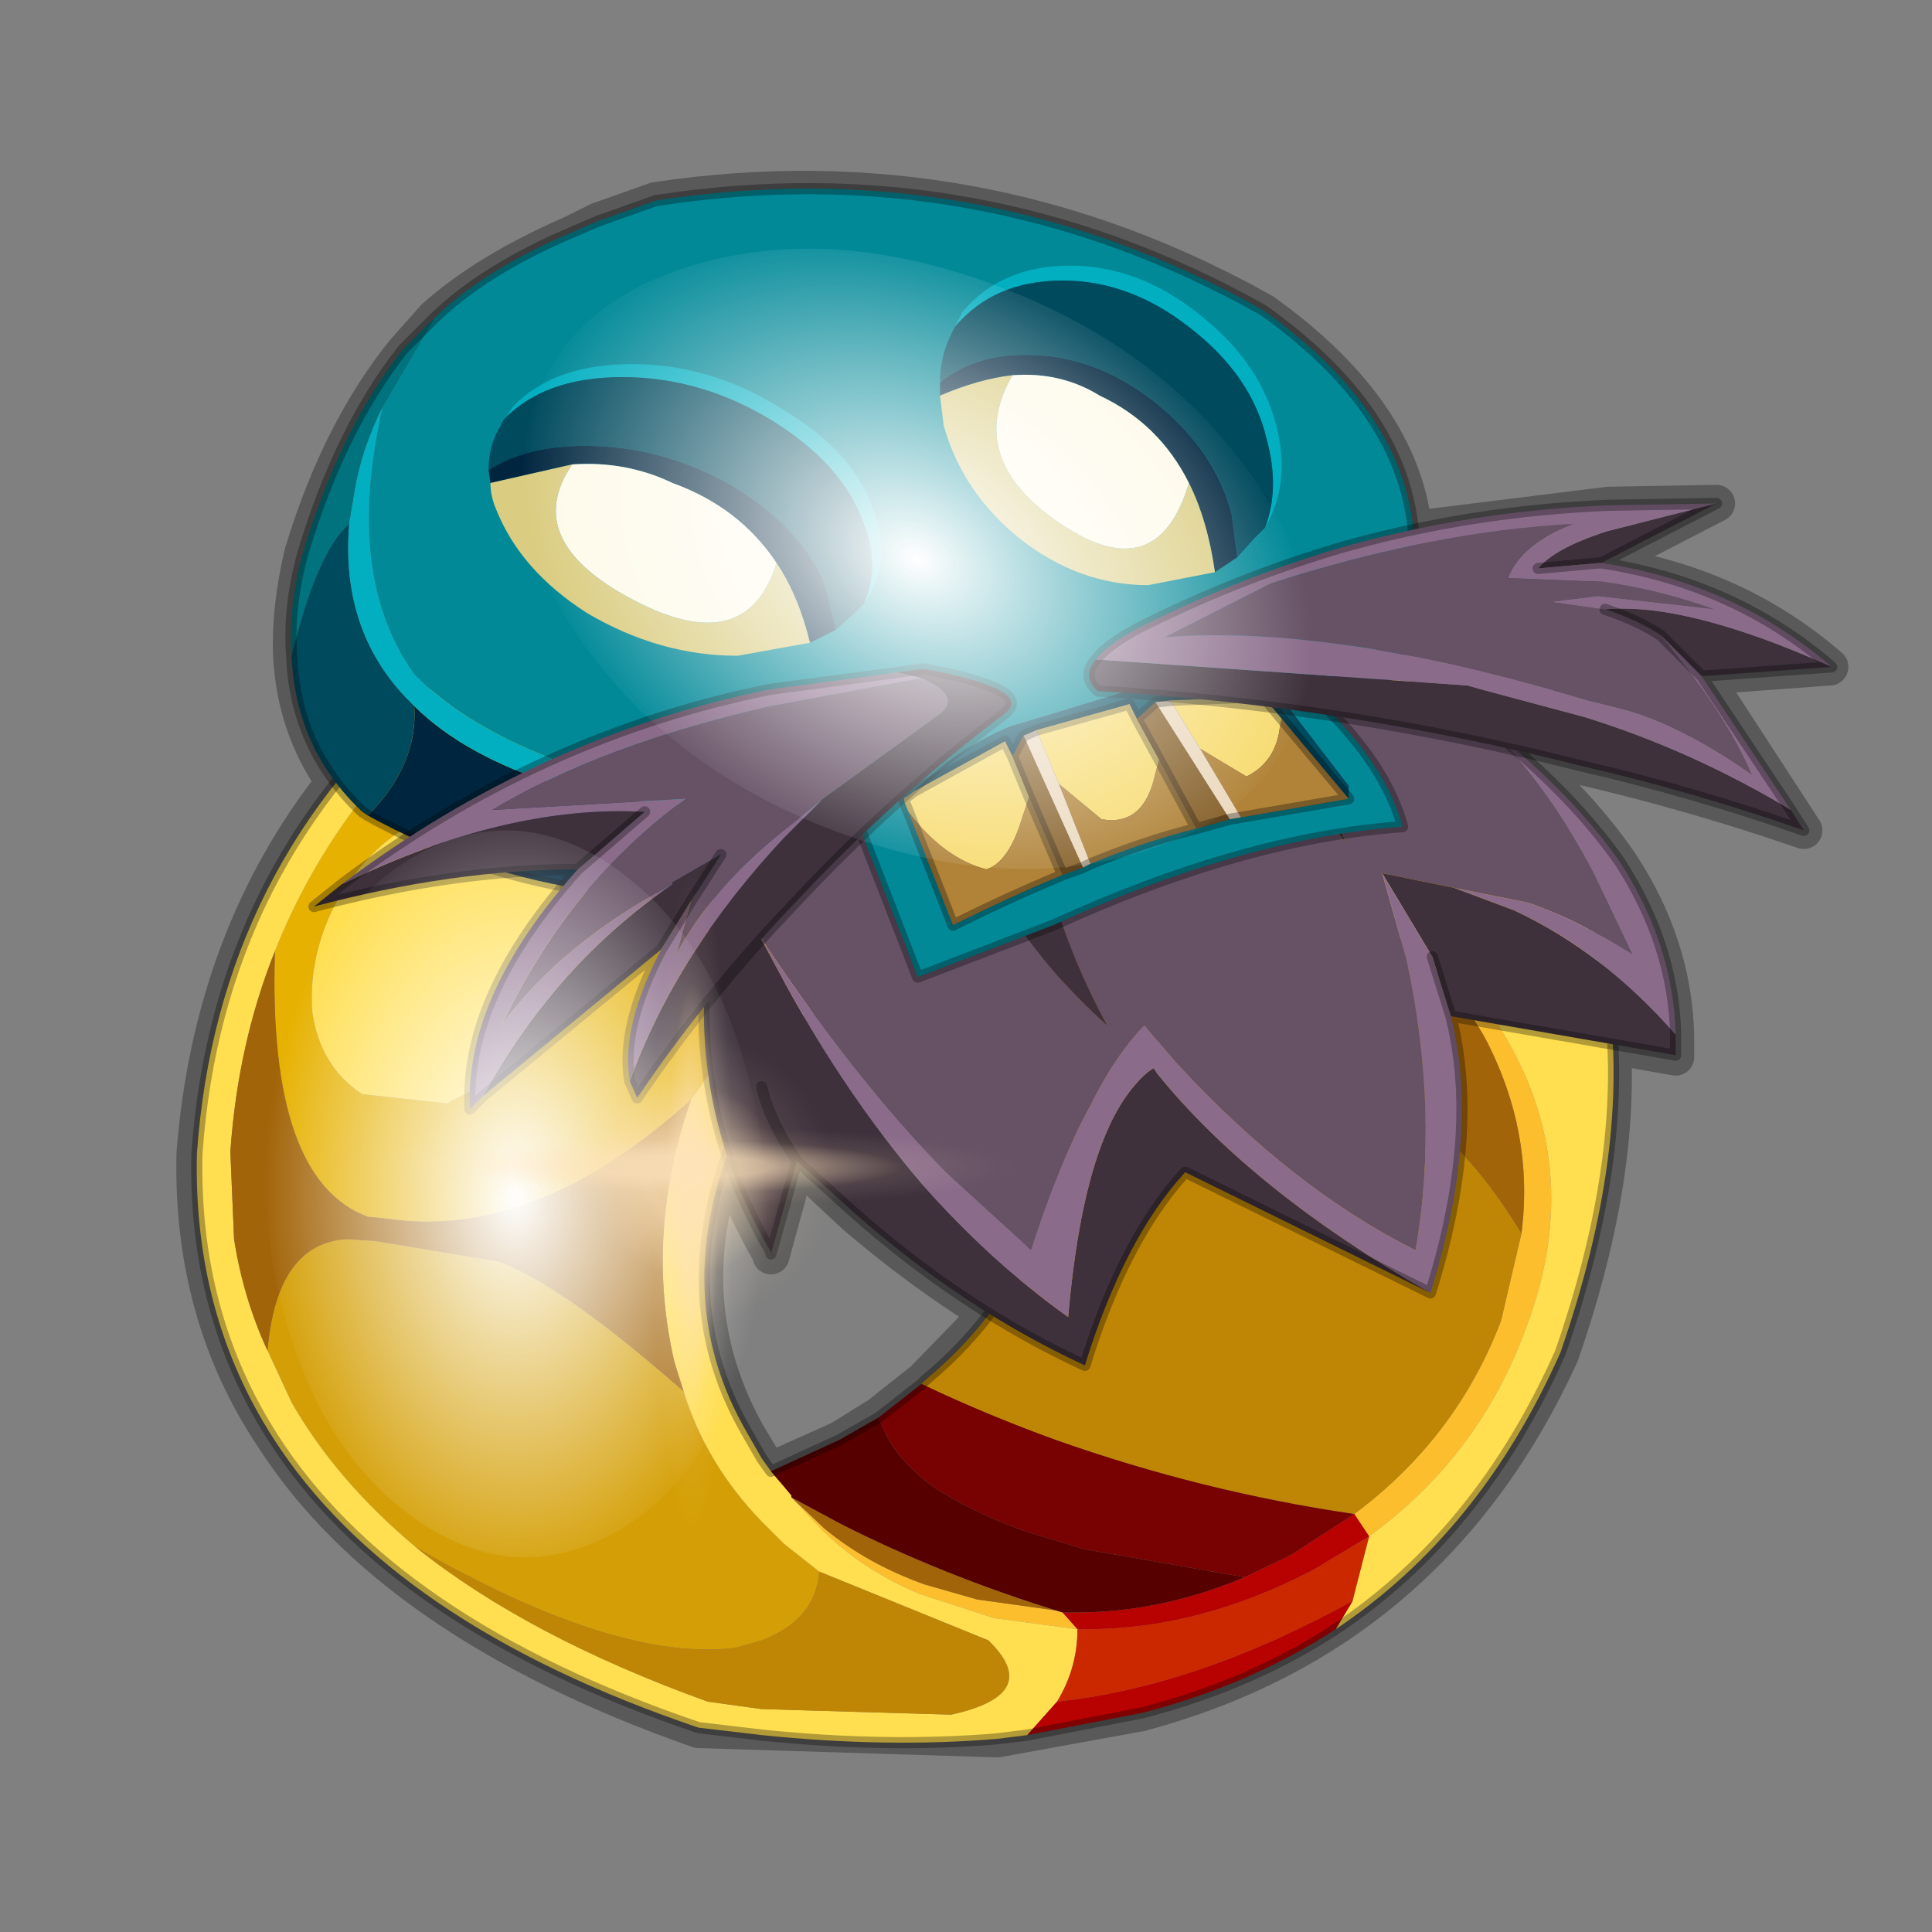 <?xml version="1.0" encoding="UTF-8" standalone="no"?>
<svg xmlns:xlink="http://www.w3.org/1999/xlink" height="520.0px" width="520.0px" xmlns="http://www.w3.org/2000/svg">
  <rect width="100%" height="100%" fill="#808080" stroke="none"/>
  <g transform="matrix(10.0, 0.0, 0.0, 10.0, 0.0, 0.0)">
    <use height="52.0" transform="matrix(1.0, 0.0, 0.0, 1.0, 0.0, 0.0)" width="52.0" xlink:href="#shape0"/>
    <use height="136.85" transform="matrix(0.091, 0.0, 0.0, 0.143, 7.134, 22.35)" width="148.25" xlink:href="#sprite0"/>
    <use height="136.85" transform="matrix(0.138, 0.0, 0.037, 0.122, 11.914, 6.694)" width="148.25" xlink:href="#sprite0"/>
    <use height="81.5" transform="matrix(0.222, 0.0, 0.0, 0.222, 9.4, 23.25)" width="81.5" xlink:href="#sprite1"/>
  </g>
  <defs>
    <g id="shape0" transform="matrix(1.0, 0.0, 0.0, 1.0, 0.0, 0.0)">
      <path d="M52.0 0.0 L52.0 52.0 0.0 52.0 0.0 0.0 52.0 0.0" fill="#795fa9" fill-opacity="0.0" fill-rule="evenodd" stroke="none"/>
      <path d="M43.05 15.2 L43.1 15.2 Q46.65 15.7 49.25 17.95 L45.85 18.2 48.55 22.35 Q45.5 21.3 42.45 20.6 L40.8 20.2 Q42.5 21.65 43.6 23.25 45.05 25.45 45.1 27.9 L45.1 28.45 43.4 28.15 Q43.6 31.85 42.0 36.45 38.55 44.0 30.7 46.1 L26.85 46.8 18.8 46.55 Q10.55 43.65 7.35 38.65 5.15 35.35 5.25 31.05 5.7 25.25 9.0 21.05 7.95 19.55 7.85 17.65 7.8 16.4 8.15 14.9 9.15 11.6 10.9 9.45 L11.7 8.55 Q13.1 7.3 15.4 6.3 L16.1 5.95 17.65 5.4 Q26.35 4.1 34.0 8.4 37.7 11.05 38.05 14.25 L43.3 13.6 46.2 13.55 43.1 15.15 43.05 15.2 M24.85 37.15 L23.65 38.1 22.6 38.75 20.7 39.6 20.1 38.6 Q18.15 35.1 19.55 31.15 20.0 32.45 20.75 33.75 L20.75 33.8 21.45 31.25 23.0 32.7 Q24.75 34.2 26.6 35.35 L24.85 37.15" fill="none" stroke="#000000" stroke-linecap="round" stroke-linejoin="round" stroke-opacity="0.302" stroke-width="1.0"/>
      <path d="M7.4 25.6 Q8.95 21.7 12.3 18.8 L12.75 18.6 Q16.1 16.3 19.5 15.3 L20.5 15.05 Q28.9 13.0 37.25 18.75 L39.15 20.35 Q41.75 23.0 42.4 26.65 42.1 28.55 40.6 26.55 39.25 24.65 37.6 23.7 36.7 23.05 35.65 22.75 31.4 21.5 27.65 22.55 26.55 22.9 25.4 23.4 22.5 24.85 20.5 27.1 L19.3 28.6 18.6 29.6 Q14.4 33.4 10.4 32.8 L9.9 32.75 Q7.2 31.75 7.4 25.6 M13.95 22.3 Q12.8 21.55 11.35 22.05 10.05 22.65 9.15 24.1 8.3 25.6 8.4 27.2 8.6 28.7 9.75 29.45 L12.05 29.7 12.2 29.6 Q13.6 29.0 14.45 27.5 15.4 26.05 15.2 24.5 L15.05 23.8 Q14.8 22.85 13.95 22.3" fill="#e6b100" fill-rule="evenodd" stroke="none"/>
      <path d="M29.0 43.85 L28.25 43.75 26.75 43.55 24.75 42.9 Q23.2 42.25 22.1 41.15 L21.3 40.3 22.2 41.15 Q23.35 42.1 24.9 42.65 L26.3 43.05 28.45 43.35 28.6 43.4 29.0 43.85 M33.65 23.4 L33.65 23.3 34.2 23.45 35.85 23.9 37.2 24.55 Q39.35 25.8 40.6 28.05 42.65 31.65 41.05 35.8 39.8 39.2 36.85 41.35 L36.45 40.75 Q39.2 38.7 40.4 35.55 L40.95 33.2 Q41.3 30.45 39.95 27.9 38.85 26.0 37.05 24.8 L35.8 24.1 33.65 23.4" fill="#fdbe2d" fill-rule="evenodd" stroke="none"/>
      <path d="M18.4 37.45 Q19.0 39.4 20.5 40.95 L21.1 41.55 22.05 42.3 Q21.95 43.6 20.5 44.15 L19.8 44.35 Q16.6 44.75 11.2 41.65 9.05 39.85 7.85 37.75 L7.2 36.35 Q7.45 33.45 9.35 33.35 L10.1 33.4 13.4 33.95 Q15.1 34.55 18.4 37.45" fill="#d49f06" fill-rule="evenodd" stroke="none"/>
      <path d="M13.95 22.3 Q14.8 22.85 15.05 23.8 L15.2 24.5 Q15.4 26.05 14.45 27.5 13.6 29.0 12.2 29.6 L12.05 29.7 9.75 29.45 Q8.6 28.7 8.4 27.2 8.3 25.6 9.15 24.1 10.05 22.65 11.35 22.05 12.8 21.55 13.95 22.3 M18.6 29.6 L19.3 28.6 20.5 27.1 Q22.5 24.85 25.4 23.4 26.55 22.9 27.65 22.55 31.4 21.5 35.65 22.75 36.7 23.05 37.6 23.7 39.25 24.65 40.6 26.55 42.1 28.55 42.4 26.65 41.75 23.0 39.15 20.35 L37.25 18.75 Q28.9 13.0 20.5 15.05 L19.5 15.3 Q16.1 16.3 12.75 18.6 L12.3 18.8 Q8.95 21.7 7.4 25.6 6.4 28.1 6.2 31.0 L6.3 33.35 Q6.55 34.95 7.2 36.35 L7.85 37.75 Q9.05 39.85 11.2 41.65 14.2 44.05 19.05 45.8 L20.5 46.0 25.6 46.15 Q28.1 45.6 26.6 44.15 L22.05 42.3 21.1 41.55 20.5 40.95 Q19.0 39.4 18.4 37.45 L18.15 36.65 Q17.35 33.2 18.6 29.6 M27.65 46.7 L26.85 46.8 Q23.9 47.05 20.5 46.7 L18.8 46.5 Q10.55 43.7 7.35 38.7 5.2 35.35 5.3 31.05 5.85 23.25 11.75 18.3 L12.3 17.9 Q16.15 15.4 19.95 14.4 L20.5 14.3 Q29.2 12.25 37.85 18.2 L39.5 19.6 Q45.8 25.45 42.0 36.4 39.85 41.25 35.95 43.85 L36.4 43.1 36.85 41.35 Q39.8 39.2 41.05 35.8 42.65 31.65 40.6 28.05 39.35 25.8 37.2 24.55 L35.85 23.9 34.2 23.45 33.65 23.3 33.65 23.4 31.7 23.2 Q29.5 23.05 27.5 23.75 L27.15 23.9 25.25 24.7 Q22.15 26.4 20.5 29.15 L20.1 29.85 19.6 31.0 Q18.1 35.1 20.1 38.55 L20.5 39.25 20.75 39.6 21.05 39.95 21.3 40.25 21.3 40.3 22.1 41.15 Q23.2 42.25 24.75 42.9 L26.75 43.55 28.25 43.75 29.0 43.85 Q29.0 44.9 28.45 45.8 L27.65 46.7" fill="#ffde4f" fill-rule="evenodd" stroke="none"/>
      <path d="M22.05 42.3 L26.6 44.15 Q28.1 45.6 25.6 46.15 L20.5 46.0 19.05 45.8 Q14.2 44.05 11.2 41.65 16.6 44.75 19.8 44.35 L20.5 44.15 Q21.95 43.6 22.05 42.3 M40.95 33.2 L40.4 35.55 Q39.2 38.7 36.45 40.75 32.35 40.15 28.4 38.75 26.6 38.1 24.8 37.25 L24.9 37.15 Q27.2 35.25 28.2 32.45 28.9 30.7 28.9 29.0 32.5 27.75 35.35 28.6 38.7 29.45 40.95 33.2" fill="#bf8605" fill-rule="evenodd" stroke="none"/>
      <path d="M7.4 25.6 Q7.2 31.75 9.9 32.75 L10.4 32.8 Q14.4 33.4 18.6 29.6 17.35 33.2 18.15 36.65 L18.4 37.45 Q15.1 34.55 13.4 33.95 L10.1 33.4 9.35 33.35 Q7.45 33.45 7.2 36.35 6.55 34.95 6.3 33.35 L6.2 31.0 Q6.4 28.1 7.4 25.6 M27.15 23.9 L27.5 23.75 Q29.5 23.05 31.7 23.2 L33.65 23.4 35.8 24.1 37.05 24.8 Q38.85 26.0 39.95 27.9 41.3 30.45 40.95 33.2 38.7 29.45 35.35 28.6 32.5 27.75 28.9 29.0 28.9 26.85 27.75 24.85 L27.15 23.9 M28.6 43.4 L28.45 43.35 26.3 43.05 24.9 42.65 Q23.35 42.1 22.2 41.15 L21.3 40.3 22.6 41.0 Q25.35 42.4 28.6 43.4" fill="#a26409" fill-rule="evenodd" stroke="none"/>
      <path d="M28.45 45.8 Q29.0 44.9 29.0 43.85 L29.25 43.85 Q32.3 43.85 35.35 42.25 L36.85 41.35 36.4 43.1 Q32.2 45.4 28.45 45.8" fill="#cc2800" fill-rule="evenodd" stroke="none"/>
      <path d="M27.65 46.7 L28.45 45.8 Q32.2 45.4 36.4 43.1 L35.95 43.85 Q33.65 45.35 30.75 46.1 L27.65 46.7 M36.45 40.75 L36.85 41.35 35.35 42.25 Q32.3 43.85 29.25 43.85 L29.0 43.85 28.6 43.4 28.95 43.4 Q31.25 43.4 33.5 42.45 L34.75 41.85 36.45 40.75" fill="#b80101" fill-rule="evenodd" stroke="none"/>
      <path d="M24.8 37.25 Q26.6 38.1 28.4 38.75 32.35 40.15 36.45 40.75 L34.75 41.85 33.5 42.45 29.2 41.7 27.55 41.2 Q26.05 40.65 25.1 40.0 24.0 39.2 23.65 38.15 L24.8 37.25" fill="#780101" fill-rule="evenodd" stroke="none"/>
      <path d="M21.3 40.3 L21.3 40.25 21.05 39.95 20.75 39.6 22.6 38.75 23.65 38.15 Q24.0 39.2 25.1 40.0 26.05 40.65 27.55 41.2 L29.2 41.7 33.5 42.45 Q31.25 43.4 28.95 43.4 L28.6 43.4 Q25.35 42.4 22.6 41.0 L21.3 40.3" fill="#560000" fill-rule="evenodd" stroke="none"/>
      <path d="M35.95 43.85 Q39.85 41.25 42.0 36.4 45.8 25.45 39.5 19.6 L37.85 18.2 Q29.2 12.25 20.5 14.3 L19.95 14.4 Q16.15 15.4 12.3 17.9 L11.75 18.3 Q5.85 23.25 5.3 31.05 5.2 35.35 7.35 38.7 10.55 43.7 18.8 46.5 L20.5 46.7 Q23.9 47.05 26.85 46.8 L27.65 46.7 M20.75 39.6 L20.5 39.25 20.1 38.55 Q18.1 35.1 19.6 31.0 L20.1 29.85 20.5 29.15 Q22.15 26.4 25.25 24.7 L27.15 23.9 27.75 24.85 Q28.9 26.85 28.9 29.0 28.9 30.7 28.2 32.45 27.2 35.25 24.9 37.15 L24.8 37.25 23.65 38.15 22.6 38.75 20.75 39.6 M35.95 43.85 Q33.65 45.35 30.75 46.1 L27.65 46.7" fill="none" stroke="#000000" stroke-linecap="round" stroke-linejoin="round" stroke-opacity="0.302" stroke-width="0.3"/>
      <path d="M32.55 17.7 L39.3 19.0 40.1 19.6 Q41.7 21.2 42.9 23.5 L43.95 25.7 Q42.45 24.75 41.15 24.3 L39.15 23.9 37.2 23.5 37.85 25.8 Q38.75 29.95 38.1 33.65 34.8 32.0 31.7 28.65 L30.8 27.6 Q30.05 28.35 29.35 29.75 28.5 31.3 27.75 33.65 L25.45 31.55 Q23.35 29.4 21.3 26.45 L20.45 25.2 19.45 23.15 19.95 21.7 20.0 21.45 25.1 19.9 Q25.65 22.0 26.65 23.75 27.9 25.9 29.8 27.6 28.65 25.5 28.05 23.05 27.55 21.25 27.4 19.25 L30.1 18.4 Q32.1 19.2 33.65 20.3 35.15 21.3 36.2 22.65 35.7 21.05 34.7 19.8 L32.55 17.7" fill="#665165" fill-rule="evenodd" stroke="none"/>
      <path d="M32.55 17.7 L34.7 19.8 Q35.7 21.05 36.2 22.65 35.15 21.3 33.65 20.3 32.1 19.2 30.1 18.4 L32.55 17.7 M27.4 19.25 Q27.55 21.25 28.05 23.05 28.65 25.5 29.8 27.6 27.9 25.9 26.65 23.75 25.65 22.0 25.1 19.9 L27.4 19.25 M19.45 23.15 L20.45 25.2 21.15 26.5 Q22.8 29.5 24.8 31.85 26.65 33.95 28.75 35.45 29.15 30.8 30.55 29.2 30.8 28.9 31.05 28.75 L31.15 28.9 Q33.7 32.05 38.5 34.8 L31.9 31.55 Q30.25 33.35 29.2 36.75 25.95 35.25 23.0 32.65 L21.45 31.25 20.75 33.75 20.75 33.7 Q19.05 30.8 18.95 27.6 18.9 25.45 19.45 23.15 M37.2 23.5 L39.15 23.9 40.75 24.5 Q43.2 25.65 45.1 27.85 L45.1 28.4 39.05 27.35 38.55 25.75 37.2 23.5 M20.5 29.25 Q20.7 30.15 21.45 31.25 20.7 30.15 20.5 29.25" fill="#3e313c" fill-rule="evenodd" stroke="none"/>
      <path d="M20.45 25.2 L21.3 26.45 Q23.35 29.4 25.45 31.55 L27.75 33.65 Q28.5 31.3 29.35 29.75 30.05 28.35 30.8 27.6 L31.7 28.65 Q34.8 32.0 38.1 33.65 38.75 29.95 37.85 25.8 L37.2 23.5 38.55 25.75 39.05 27.35 Q39.85 30.5 38.5 34.8 33.7 32.05 31.15 28.9 L31.05 28.75 Q30.8 28.9 30.55 29.2 29.15 30.8 28.75 35.45 26.65 33.95 24.8 31.85 22.8 29.5 21.15 26.5 L20.45 25.2 M39.15 23.9 L41.15 24.3 Q42.45 24.75 43.95 25.7 L42.9 23.5 Q41.7 21.2 40.1 19.6 42.3 21.35 43.6 23.2 45.05 25.45 45.1 27.85 43.2 25.65 40.75 24.5 L39.15 23.9" fill="#8a6c8a" fill-rule="evenodd" stroke="none"/>
      <path d="M40.1 19.6 L39.3 19.0 32.55 17.7 30.1 18.4 27.4 19.25 25.1 19.9 20.0 21.45 19.95 21.7 19.45 23.15 M40.1 19.6 Q42.3 21.35 43.6 23.2 45.05 25.45 45.1 27.85 L45.1 28.4 39.05 27.35 Q39.85 30.5 38.5 34.8 L31.9 31.55 Q30.25 33.35 29.2 36.75 25.95 35.25 23.0 32.65 L21.45 31.25 20.75 33.75 20.75 33.7 Q19.05 30.8 18.95 27.6 18.9 25.45 19.45 23.15 M21.45 31.25 Q20.7 30.15 20.5 29.25 M39.05 27.35 L38.55 25.75" fill="none" stroke="#000000" stroke-linecap="round" stroke-linejoin="round" stroke-opacity="0.302" stroke-width="0.3"/>
      <path d="M35.15 18.5 L35.75 19.1 35.85 19.2 Q37.35 20.75 37.75 22.25 33.5 22.55 28.35 24.9 L24.7 26.3 23.05 22.05 21.7 22.05 Q13.95 21.0 11.15 18.15 9.25 15.5 10.3 10.95 L11.7 8.55 Q13.05 7.25 15.4 6.25 L16.1 5.95 17.65 5.4 Q26.35 4.05 34.0 8.35 37.8 11.05 38.05 14.4 37.55 17.45 34.7 18.2 L35.15 18.5 M33.4 22.0 L36.3 21.5 36.3 21.15 34.15 18.35 31.25 18.45 30.5 18.55 27.7 19.4 27.2 19.55 Q25.75 20.15 24.6 21.3 L24.4 21.45 Q24.3 21.45 24.35 21.6 L24.45 21.85 25.65 24.9 Q27.15 24.15 28.6 23.55 L29.15 23.35 29.35 23.25 Q30.8 22.65 32.2 22.3 L33.1 22.05 33.4 22.0" fill="#018998" fill-rule="evenodd" stroke="none"/>
      <path d="M11.7 8.55 L10.3 10.95 Q9.75 12.05 9.55 13.2 L9.4 14.1 Q8.55 14.8 7.85 17.65 7.75 16.35 8.15 14.9 9.15 11.55 10.85 9.4 L11.7 8.55" fill="#01737e" fill-rule="evenodd" stroke="none"/>
      <path d="M37.95 16.0 L38.15 16.1 Q38.1 17.65 37.25 18.55 L35.85 19.2 35.75 19.1 35.15 18.5 Q37.35 17.85 37.95 16.0 M34.5 19.35 L34.0 18.75 31.5 18.85 31.1 18.9 30.6 19.35 30.4 18.95 27.9 19.65 27.55 19.8 27.25 20.35 27.05 19.95 24.6 21.3 Q25.75 20.15 27.2 19.55 L27.7 19.4 30.5 18.55 31.25 18.45 34.15 18.35 36.3 21.15 36.3 21.5 34.5 19.35 M21.7 22.05 L23.05 22.05 20.0 24.1 16.1 24.0 17.1 21.55 21.7 22.05 M9.9 21.95 L9.75 21.85 Q7.95 20.15 7.85 17.65 8.55 14.8 9.4 14.1 9.15 17.1 11.15 19.0 11.25 20.6 9.9 21.95" fill="#004a5e" fill-rule="evenodd" stroke="none"/>
      <path d="M17.1 21.55 L16.1 24.0 Q12.8 23.55 9.9 21.95 11.25 20.6 11.15 19.0 12.5 20.35 15.05 21.15 L17.1 21.55" fill="#00263f" fill-rule="evenodd" stroke="none"/>
      <path d="M34.5 19.35 L34.45 19.55 Q34.35 20.5 33.55 20.9 L32.3 20.15 31.5 18.85 34.0 18.75 34.5 19.35 M30.6 19.35 L31.2 20.45 31.1 20.8 Q30.8 22.25 29.65 22.05 L28.5 21.1 27.9 19.65 30.4 18.95 30.6 19.35 M27.25 20.35 L27.7 21.45 27.5 22.05 Q27.15 23.2 26.55 23.4 25.4 23.1 24.45 21.85 L24.35 21.6 Q24.3 21.45 24.4 21.45 L24.6 21.3 27.05 19.95 27.25 20.35" fill="#f7db6f" fill-rule="evenodd" stroke="none"/>
      <path d="M32.3 20.15 L33.55 20.9 Q34.35 20.5 34.45 19.55 L34.5 19.35 36.3 21.5 33.4 22.0 32.3 20.15 M31.2 20.45 L32.2 22.3 Q30.8 22.65 29.35 23.25 L28.5 21.1 29.65 22.05 Q30.8 22.25 31.1 20.8 L31.2 20.45 M27.7 21.45 L28.6 23.55 Q27.15 24.15 25.65 24.9 L24.45 21.85 Q25.4 23.1 26.55 23.4 27.15 23.2 27.5 22.05 L27.7 21.45" fill="#b08338" fill-rule="evenodd" stroke="none"/>
      <path d="M30.6 19.35 L31.1 18.9 33.1 22.05 32.2 22.3 31.2 20.45 30.6 19.35 M29.15 23.35 L28.6 23.55 27.7 21.45 27.25 20.35 27.55 19.8 29.15 23.35" fill="#87622c" fill-rule="evenodd" stroke="none"/>
      <path d="M31.5 18.85 L32.3 20.15 33.4 22.0 33.1 22.05 31.1 18.9 31.5 18.85 M27.9 19.65 L28.5 21.1 29.35 23.25 29.15 23.35 27.55 19.8 27.9 19.65" fill="#ebd9be" fill-rule="evenodd" stroke="none"/>
      <path d="M38.05 15.2 L37.95 16.0 Q37.35 17.85 35.15 18.5 L34.7 18.2 Q37.55 17.45 38.05 14.4 L38.05 15.2 M10.3 10.95 Q9.25 15.5 11.15 18.15 13.95 21.0 21.7 22.05 L17.1 21.55 15.05 21.15 Q12.5 20.35 11.15 19.0 9.15 17.1 9.4 14.1 L9.55 13.2 Q9.75 12.05 10.3 10.95" fill="#02afc1" fill-rule="evenodd" stroke="none"/>
      <path d="M38.15 16.1 L38.05 15.2 M35.15 18.5 L35.75 19.1 35.85 19.2 37.25 18.55 Q38.1 17.65 38.15 16.1 M38.05 14.4 L38.05 15.2 M34.5 19.35 L34.0 18.75 31.5 18.85 M33.4 22.0 L36.3 21.5 34.5 19.35 M33.1 22.05 L33.4 22.0 M31.1 18.9 L30.6 19.35 31.2 20.45 32.2 22.3 33.1 22.05 M31.1 18.9 L31.5 18.85 M30.6 19.35 L30.4 18.95 27.9 19.65 27.55 19.8 27.25 20.35 27.7 21.45 28.6 23.55 Q27.15 24.15 25.65 24.9 L24.45 21.85 24.35 21.6 Q24.3 21.45 24.4 21.45 L24.6 21.3 27.05 19.95 27.25 20.35 M29.35 23.25 Q30.8 22.65 32.2 22.3 M29.15 23.35 L29.35 23.25 M28.6 23.55 L29.15 23.35 M23.05 22.05 L24.7 26.3 28.35 24.9 Q33.5 22.55 37.75 22.25 37.35 20.75 35.85 19.2 M16.1 24.0 L20.0 24.1 23.05 22.05 M38.05 14.4 Q37.8 11.05 34.0 8.35 26.35 4.05 17.65 5.4 L16.1 5.95 15.4 6.25 Q13.05 7.25 11.7 8.55 M16.1 24.0 Q12.8 23.55 9.9 21.95 L9.75 21.85 Q7.95 20.15 7.85 17.65 7.75 16.35 8.15 14.9 9.15 11.55 10.85 9.4 L11.7 8.55" fill="none" stroke="#000000" stroke-linecap="round" stroke-linejoin="round" stroke-opacity="0.302" stroke-width="0.3"/>
      <path d="M13.45 11.5 L13.8 10.95 Q14.9 9.8 17.0 9.8 19.1 9.8 20.95 10.95 22.95 12.1 23.5 13.7 24.05 15.15 23.25 16.25 23.7 15.25 23.25 14.1 22.7 12.5 20.75 11.3 18.85 10.15 16.75 10.15 14.65 10.15 13.55 11.3 L13.45 11.5" fill="#02afc1" fill-rule="evenodd" stroke="none"/>
      <path d="M22.5 16.95 L22.25 15.9 Q21.7 14.3 19.75 13.1 17.85 12.0 15.75 12.0 14.15 12.0 13.15 12.65 13.15 12.0 13.45 11.5 L13.55 11.3 Q14.65 10.15 16.75 10.15 18.85 10.15 20.75 11.3 22.7 12.5 23.25 14.1 23.7 15.25 23.25 16.25 L23.0 16.5 22.5 16.95" fill="#004a5e" fill-rule="evenodd" stroke="none"/>
      <path d="M21.8 17.3 Q21.5 16.05 20.9 15.15 19.9 13.65 18.1 13.0 16.85 12.4 15.4 12.5 L13.2 13.0 13.15 12.65 Q14.15 12.0 15.75 12.0 17.85 12.0 19.75 13.1 21.7 14.3 22.25 15.9 L22.5 16.95 21.8 17.3" fill="#00263f" fill-rule="evenodd" stroke="none"/>
      <path d="M20.9 15.15 Q21.5 16.05 21.8 17.3 L19.85 17.65 Q17.75 17.65 15.8 16.5 14.0 15.35 13.35 13.7 13.2 13.35 13.2 13.0 L15.4 12.5 Q14.0 14.55 17.05 16.15 20.1 17.75 20.9 15.15" fill="#dacc80" fill-rule="evenodd" stroke="none"/>
      <path d="M15.4 12.5 Q16.85 12.4 18.1 13.0 19.9 13.65 20.9 15.15 20.1 17.75 17.05 16.15 14.0 14.55 15.4 12.5" fill="#fefae9" fill-rule="evenodd" stroke="none"/>
      <path d="M34.05 14.2 Q34.45 13.15 34.1 11.85 33.7 10.1 32.0 8.8 30.4 7.55 28.6 7.55 26.75 7.55 25.7 8.8 L25.6 9.0 25.9 8.4 Q26.95 7.15 28.8 7.15 30.6 7.15 32.2 8.4 33.9 9.7 34.35 11.45 34.75 13.0 34.05 14.2" fill="#02afc1" fill-rule="evenodd" stroke="none"/>
      <path d="M33.3 15.0 L33.15 13.85 Q32.7 12.1 31.05 10.8 29.45 9.55 27.6 9.55 26.2 9.55 25.3 10.3 25.3 9.6 25.6 9.0 L25.7 8.8 Q26.75 7.55 28.6 7.55 30.4 7.55 32.0 8.8 33.7 10.1 34.1 11.85 34.45 13.15 34.05 14.2 L33.75 14.5 33.3 15.0" fill="#004a5e" fill-rule="evenodd" stroke="none"/>
      <path d="M32.7 15.4 Q32.5 14.0 32.0 13.0 31.2 11.4 29.6 10.65 28.55 10.0 27.25 10.1 26.35 10.2 25.3 10.65 L25.3 10.3 Q26.2 9.55 27.6 9.55 29.45 9.55 31.05 10.8 32.7 12.1 33.15 13.85 L33.3 15.0 32.7 15.4" fill="#00263f" fill-rule="evenodd" stroke="none"/>
      <path d="M32.0 13.0 Q32.5 14.0 32.7 15.4 L30.9 15.75 Q29.05 15.75 27.45 14.5 25.9 13.25 25.4 11.45 L25.3 10.65 Q26.35 10.2 27.25 10.1 25.95 12.35 28.55 14.1 31.15 15.85 32.0 13.0" fill="#dacc80" fill-rule="evenodd" stroke="none"/>
      <path d="M27.25 10.1 Q28.55 10.0 29.6 10.65 31.2 11.4 32.0 13.0 31.15 15.85 28.55 14.1 25.95 12.35 27.25 10.1" fill="#fefae9" fill-rule="evenodd" stroke="none"/>
      <path d="M44.7 17.1 Q46.45 19.2 47.15 20.85 45.2 19.5 43.7 19.1 L42.7 18.85 Q35.95 16.8 31.35 17.15 L34.2 15.7 Q38.55 14.3 42.35 14.1 40.95 14.65 40.6 15.55 L43.1 15.65 Q44.6 15.85 46.15 16.4 L43.0 16.05 41.8 16.2 43.2 16.4 Q44.1 16.7 44.7 17.1 M24.8 18.25 Q25.95 18.75 25.25 19.25 L22.15 21.5 22.1 21.55 21.1 22.35 Q19.15 23.9 18.2 25.7 L18.6 24.25 19.4 23.0 18.1 23.75 18.1 23.8 Q15.1 25.4 13.5 27.6 15.3 23.8 18.45 21.5 L13.25 21.8 Q16.15 20.05 20.75 19.0 L24.8 18.25" fill="#665165" fill-rule="evenodd" stroke="none"/>
      <path d="M46.2 13.55 L43.1 15.15 43.05 15.15 41.4 15.3 Q41.85 14.75 43.25 14.3 L46.2 13.55 M49.3 17.95 L45.8 18.2 44.7 17.1 Q44.1 16.7 43.2 16.4 45.4 16.2 49.3 17.95 M48.2 21.8 L48.55 22.35 Q45.55 21.3 42.5 20.6 36.2 19.0 29.55 18.6 29.1 18.2 29.5 17.75 L39.5 18.45 39.85 18.55 42.65 19.3 Q45.55 20.2 48.2 21.8 M22.1 21.55 L22.15 21.5 25.25 19.25 Q25.95 18.75 24.8 18.25 L24.15 18.1 24.85 18.0 Q27.85 18.55 27.05 19.2 24.0 21.5 21.35 24.35 19.05 26.75 17.15 29.55 L16.95 29.1 Q18.2 25.65 21.1 22.55 L22.1 21.55 M18.1 23.8 L18.1 23.75 19.4 23.0 18.6 24.25 17.8 25.55 13.0 29.5 Q14.95 25.95 18.1 23.8 M9.2 23.8 Q13.6 21.65 17.35 21.85 L15.55 23.4 Q12.2 23.4 8.45 24.4 L9.2 23.8" fill="#3e313c" fill-rule="evenodd" stroke="none"/>
      <path d="M43.05 15.15 L43.1 15.15 Q46.7 15.7 49.3 17.95 45.4 16.2 43.2 16.4 L41.8 16.2 43.0 16.05 46.15 16.4 Q44.6 15.85 43.1 15.65 L40.6 15.55 Q40.95 14.65 42.35 14.1 38.55 14.3 34.2 15.7 L31.35 17.15 Q35.95 16.8 42.7 18.85 L43.7 19.1 Q45.2 19.5 47.15 20.85 46.45 19.2 44.7 17.1 L45.8 18.2 48.2 21.8 Q45.55 20.2 42.65 19.3 L39.85 18.55 39.5 18.45 29.5 17.75 Q29.75 17.4 30.55 16.95 33.2 15.6 36.05 14.75 39.55 13.75 43.3 13.6 L46.2 13.55 43.25 14.3 Q41.85 14.75 41.4 15.3 L43.05 15.15 M24.8 18.25 L20.75 19.0 Q16.15 20.05 13.25 21.8 L18.45 21.5 Q15.3 23.8 13.5 27.6 15.1 25.4 18.1 23.8 14.95 25.95 13.0 29.5 L12.65 29.85 Q12.5 26.8 15.55 23.4 L17.35 21.85 Q13.6 21.65 9.2 23.8 14.5 19.8 20.75 18.55 L24.15 18.1 24.8 18.25 M18.6 24.25 L18.2 25.7 Q19.15 23.9 21.1 22.35 L22.1 21.55 21.1 22.55 Q18.2 25.65 16.95 29.1 16.7 27.65 17.8 25.55 L18.6 24.25" fill="#8a6c8a" fill-rule="evenodd" stroke="none"/>
      <path d="M46.2 13.55 L43.1 15.15 43.05 15.15 43.1 15.15 Q46.7 15.7 49.3 17.95 L45.8 18.2 48.2 21.8 48.55 22.35 Q45.55 21.3 42.5 20.6 36.2 19.0 29.55 18.6 29.1 18.2 29.5 17.75 29.75 17.4 30.55 16.95 33.2 15.6 36.05 14.75 39.55 13.75 43.3 13.6 L46.2 13.55 M41.4 15.3 L43.05 15.15 M44.7 17.1 Q44.1 16.7 43.2 16.4 M45.8 18.2 L44.7 17.1 M19.4 23.0 L18.6 24.25 M16.95 29.1 L17.15 29.55 Q19.05 26.75 21.35 24.35 24.0 21.5 27.05 19.2 27.85 18.55 24.85 18.0 L24.15 18.1 20.75 18.55 Q14.5 19.8 9.2 23.8 L8.45 24.4 Q12.2 23.4 15.55 23.4 12.5 26.8 12.65 29.85 L13.0 29.5 17.8 25.55 18.6 24.25 M17.35 21.85 L15.55 23.4 M17.8 25.55 Q16.7 27.65 16.95 29.1" fill="none" stroke="#000000" stroke-linecap="round" stroke-linejoin="round" stroke-opacity="0.302" stroke-width="0.3"/>
    </g>
    <g id="sprite0" transform="matrix(1.0, 0.0, 0.0, 1.0, 73.5, 65.0)">
      <use height="136.85" transform="matrix(1.0, 0.0, 0.0, 1.0, -73.5, -65.0)" width="148.25" xlink:href="#shape1"/>
    </g>
    <g id="shape1" transform="matrix(1.0, 0.0, 0.0, 1.0, 73.5, 65.0)">
      <path d="M36.65 -54.65 Q60.05 -42.0 69.75 -17.95 80.55 8.9 68.0 34.1 55.45 59.35 26.8 68.2 -1.8 77.05 -29.7 64.3 -57.6 51.6 -68.45 24.75 -79.3 -2.05 -66.75 -27.25 L-66.7 -27.3 Q-54.1 -52.5 -25.5 -61.4 3.1 -70.2 31.0 -57.5 L36.65 -54.65" fill="url(#gradient0)" fill-rule="evenodd" stroke="none"/>
    </g>
    <radialGradient cx="0" cy="0" gradientTransform="matrix(0.091, 0.0, 0.0, 0.091, 0.6, 3.4)" gradientUnits="userSpaceOnUse" id="gradient0" r="819.2" spreadMethod="pad">
      <stop offset="0.0" stop-color="#ffffff"/>
      <stop offset="1.0" stop-color="#ffffff" stop-opacity="0.0"/>
    </radialGradient>
    <g id="sprite1" transform="matrix(1.0, 0.0, 0.0, 1.0, 0.0, 0.0)">
      <use height="26.7" transform="matrix(0.004, -1.351, 1.393, 0.02, 22.09, 56.026)" width="26.7" xlink:href="#sprite2"/>
      <use height="26.7" transform="matrix(0.009, -3.049, 0.372, 0.005, 36.507, 81.377)" width="26.7" xlink:href="#sprite2"/>
      <use height="26.7" transform="matrix(3.049, 0.009, -0.005, 0.372, 0.122, 31.607)" width="26.7" xlink:href="#sprite2"/>
    </g>
    <g id="sprite2" transform="matrix(1.0, 0.0, 0.0, 1.0, 13.35, 13.35)">
      <use height="26.7" transform="matrix(1.0, 0.0, 0.0, 1.0, -13.35, -13.35)" width="26.7" xlink:href="#shape2"/>
    </g>
    <g id="shape2" transform="matrix(1.0, 0.0, 0.0, 1.0, 13.35, 13.35)">
      <path d="M9.3 -9.85 Q13.35 -5.8 13.35 0.0 13.35 5.8 9.3 9.3 5.8 13.35 0.0 13.35 -5.8 13.35 -9.85 9.3 -13.35 5.8 -13.35 0.0 -13.35 -5.8 -9.85 -9.85 -5.8 -13.35 0.0 -13.35 5.8 -13.35 9.3 -9.85" fill="url(#gradient1)" fill-rule="evenodd" stroke="none"/>
    </g>
    <radialGradient cx="0" cy="0" gradientTransform="matrix(0.021, 0.0, 0.0, 0.021, 0.0, 0.0)" gradientUnits="userSpaceOnUse" id="gradient1" r="819.2" spreadMethod="pad">
      <stop offset="0.196" stop-color="#fee3bc" stop-opacity="0.608"/>
      <stop offset="0.502" stop-color="#fee3bc" stop-opacity="0.094"/>
      <stop offset="0.761" stop-color="#ffe3bd" stop-opacity="0.0"/>
    </radialGradient>
  </defs>
</svg>
